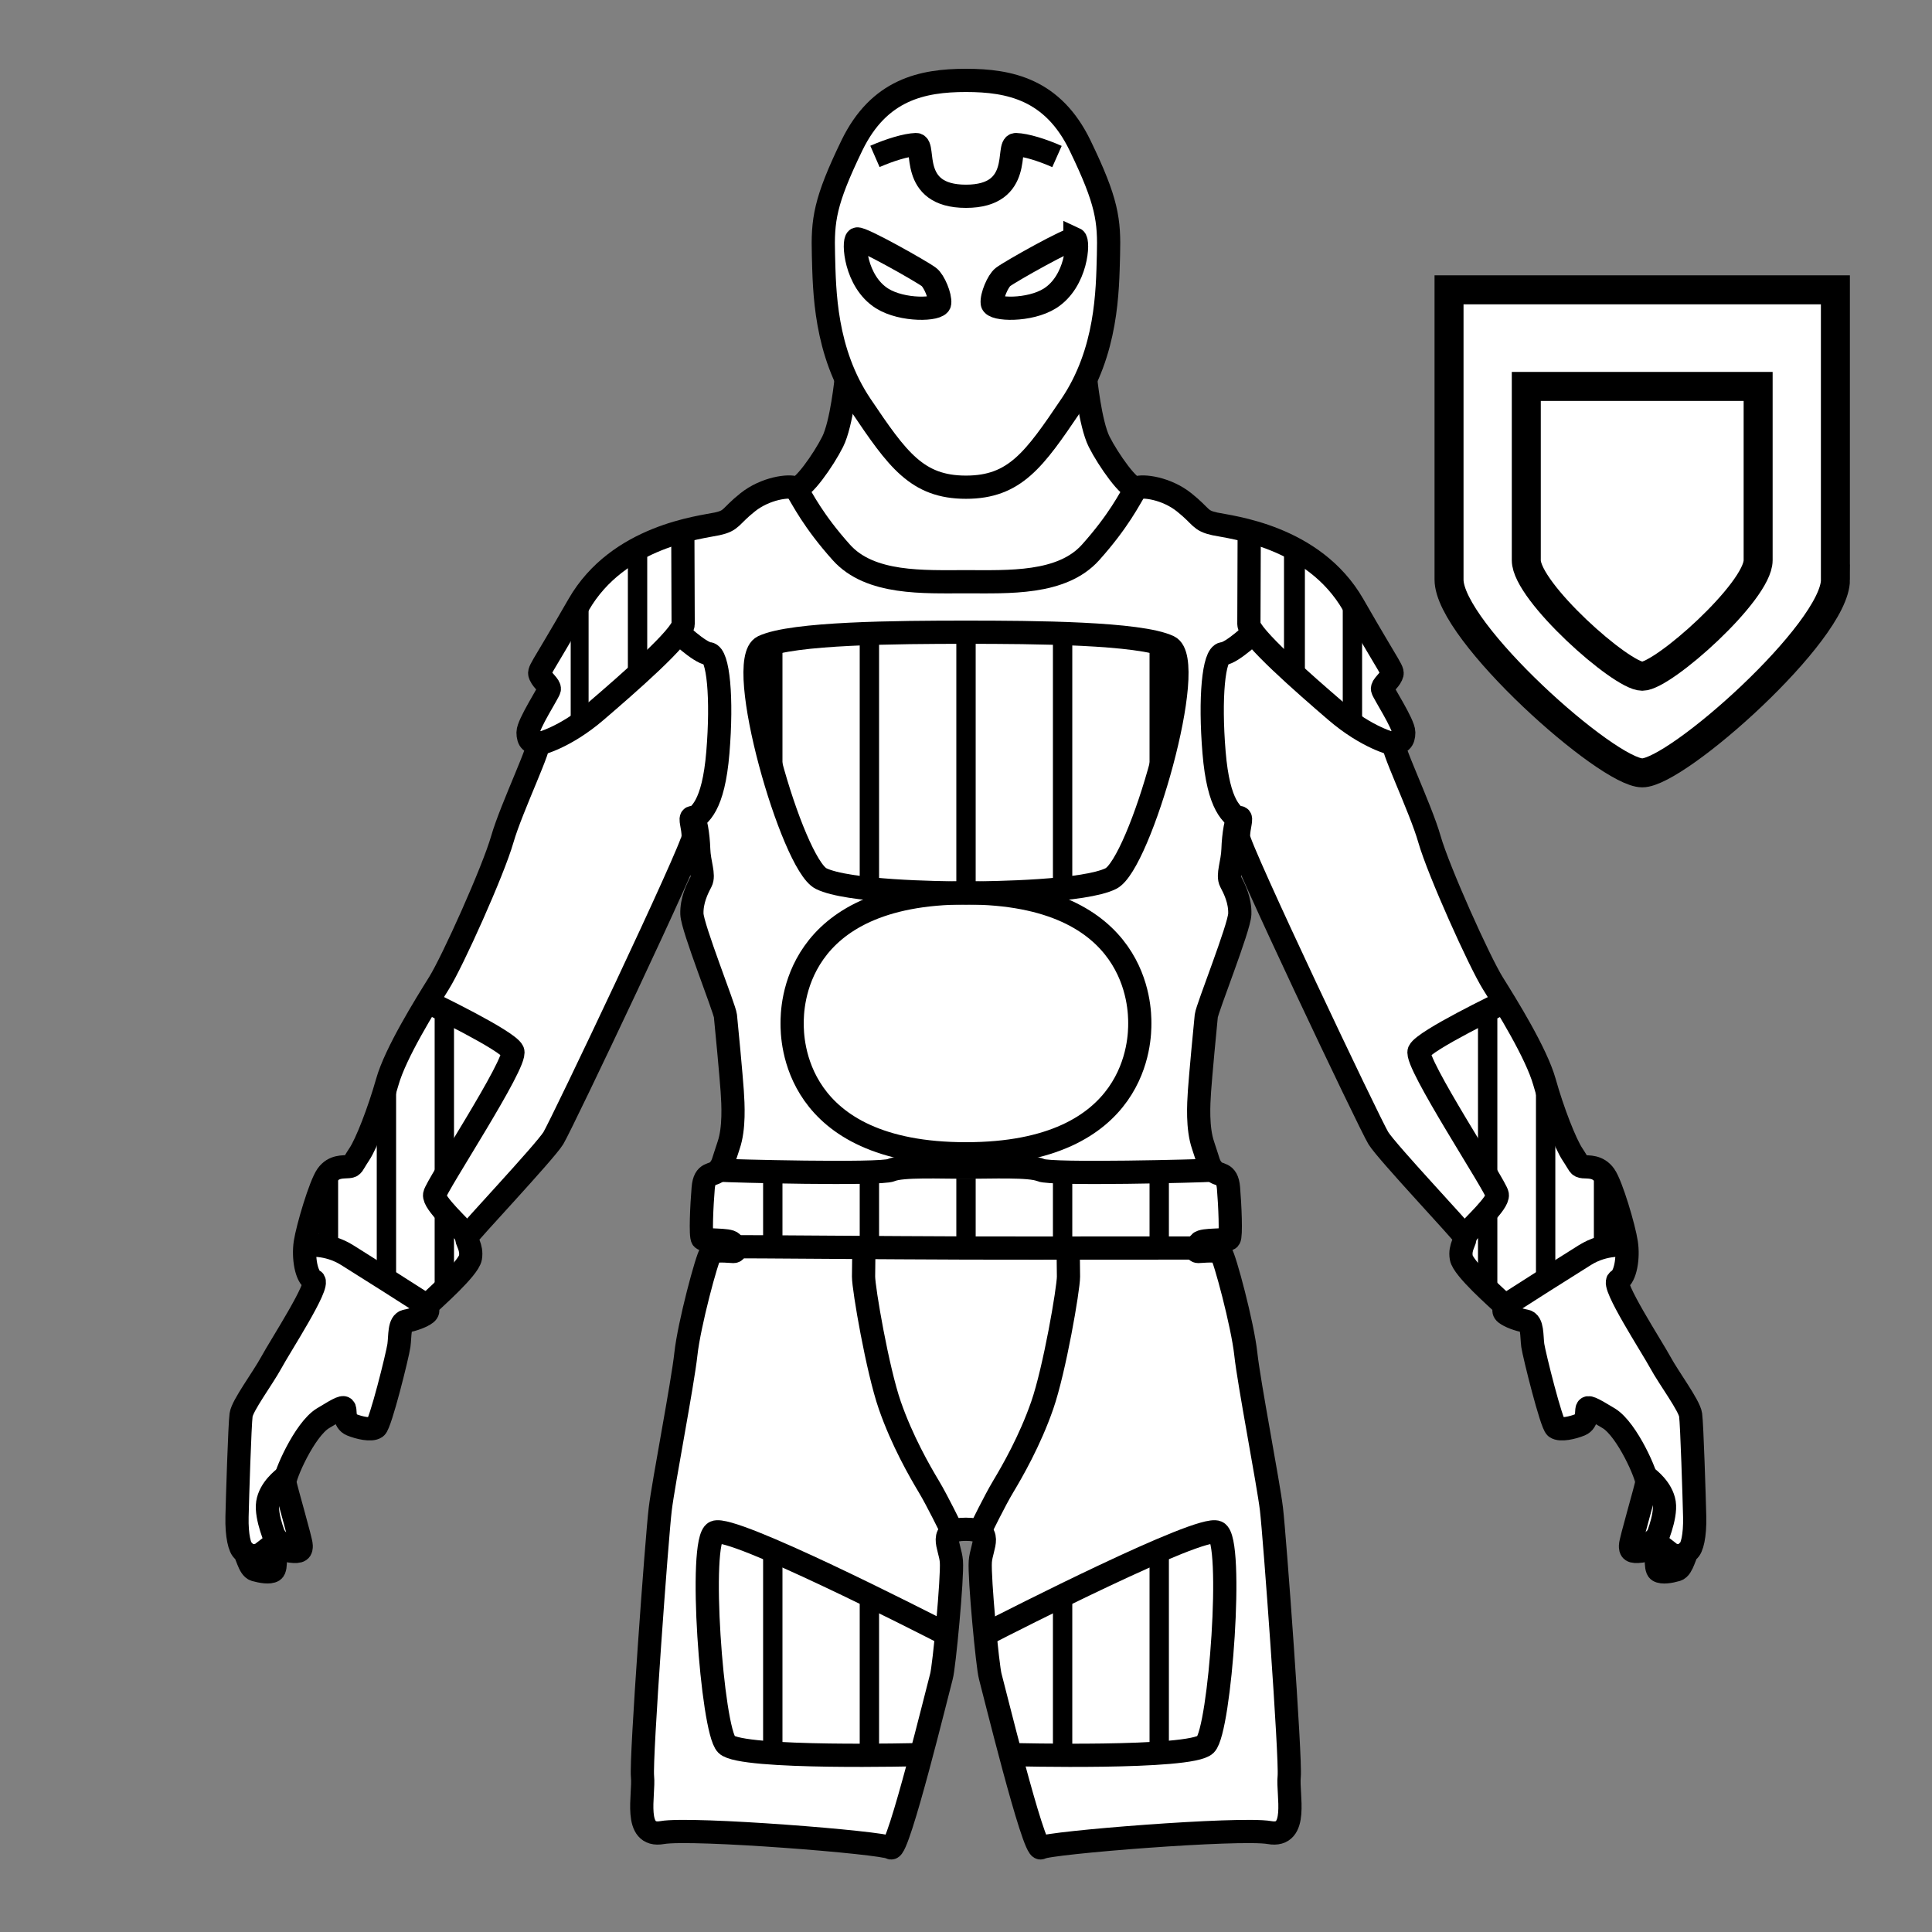 <?xml version="1.0" encoding="UTF-8" standalone="no"?>
<!-- Created with Inkscape (http://www.inkscape.org/) -->

<svg
   width="100"
   height="100"
   viewBox="0 0 26.458 26.458"
   version="1.1"
   id="svg5"
   inkscape:version="1.1.1 (3bf5ae0d25, 2021-09-20)"
   sodipodi:docname="iconu_marmour (copie 1).svg"
   inkscape:export-filename="E:\unvanquished assets\icons\iconu_marmour.png"
   inkscape:export-xdpi="96"
   inkscape:export-ydpi="96"
   xmlns:inkscape="http://www.inkscape.org/namespaces/inkscape"
   xmlns:sodipodi="http://sodipodi.sourceforge.net/DTD/sodipodi-0.dtd"
   xmlns="http://www.w3.org/2000/svg"
   xmlns:svg="http://www.w3.org/2000/svg">
  <rect x="0" y="0" width="26.458" height="26.458" fill="#808080" stroke="none"/>
  <sodipodi:namedview
     id="namedview7"
     pagecolor="#505050"
     bordercolor="#eeeeee"
     borderopacity="1"
     inkscape:pageshadow="0"
     inkscape:pageopacity="0"
     inkscape:pagecheckerboard="0"
     inkscape:document-units="px"
     showgrid="true"
     units="px"
     height="1122.52px"
     inkscape:zoom="8"
     inkscape:cx="40.0625"
     inkscape:cy="46.1875"
     inkscape:window-width="1920"
     inkscape:window-height="1017"
     inkscape:window-x="-8"
     inkscape:window-y="-8"
     inkscape:window-maximized="1"
     inkscape:current-layer="layer1"
     showguides="false"
     width="100px"
     inkscape:guide-bbox="true">
    <inkscape:grid
       type="xygrid"
       id="grid836" />
    <sodipodi:guide
       position="2.646,19.844"
       orientation="0.707,-0.707"
       id="guide11245" />
  </sodipodi:namedview>
  <defs
     id="defs2">
    <inkscape:path-effect
       effect="mirror_symmetry"
       start_point="13.229,2.646"
       end_point="13.229,3.175"
       center_point="13.229,2.91"
       id="path-effect2159"
       is_visible="true"
       lpeversion="1.1"
       mode="free"
       discard_orig_path="false"
       fuse_paths="false"
       oposite_fuse="false"
       split_items="true"
       split_open="false" />
    <inkscape:path-effect
       effect="mirror_symmetry"
       start_point="13.229,8.467"
       end_point="13.229,10.848"
       center_point="13.229,9.657"
       id="path-effect901"
       is_visible="true"
       lpeversion="1.1"
       mode="free"
       discard_orig_path="false"
       fuse_paths="false"
       oposite_fuse="false"
       split_items="true"
       split_open="false" />
    <inkscape:path-effect
       effect="mirror_symmetry"
       start_point="13.229,1.634"
       end_point="13.229,2.106"
       center_point="13.229,1.87"
       id="path-effect42275"
       is_visible="true"
       lpeversion="1.1"
       mode="free"
       discard_orig_path="false"
       fuse_paths="false"
       oposite_fuse="false"
       split_items="true"
       split_open="false" />
    <inkscape:path-effect
       effect="mirror_symmetry"
       start_point="13.229,1.048"
       end_point="13.229,4.763"
       center_point="13.229,2.905"
       id="path-effect39543"
       is_visible="true"
       lpeversion="1.1"
       mode="free"
       discard_orig_path="false"
       fuse_paths="false"
       oposite_fuse="false"
       split_items="true"
       split_open="false" />
    <inkscape:path-effect
       effect="mirror_symmetry"
       start_point="11.918,5.18"
       end_point="11.918,5.903"
       center_point="11.918,5.541"
       id="path-effect32711"
       is_visible="true"
       lpeversion="1.1"
       mode="free"
       discard_orig_path="false"
       fuse_paths="false"
       oposite_fuse="false"
       split_items="true"
       split_open="false" />
    <inkscape:path-effect
       effect="mirror_symmetry"
       start_point="13.229,1.048"
       end_point="13.229,12.965"
       center_point="13.229,7.006"
       id="path-effect26730"
       is_visible="true"
       lpeversion="1.1"
       mode="free"
       discard_orig_path="false"
       fuse_paths="false"
       oposite_fuse="false"
       split_items="false"
       split_open="false" />
    <inkscape:path-effect
       effect="mirror_symmetry"
       start_point="13.229,1.058"
       end_point="13.229,25.421"
       center_point="13.229,13.24"
       id="path-effect7396"
       is_visible="true"
       lpeversion="1.1"
       mode="free"
       discard_orig_path="false"
       fuse_paths="false"
       oposite_fuse="false"
       split_items="true"
       split_open="false" />
    <inkscape:path-effect
       effect="mirror_symmetry"
       start_point="10.583,0.527"
       end_point="10.583,26.004"
       center_point="10.583,13.265"
       id="path-effect2647"
       is_visible="true"
       lpeversion="1.1"
       mode="free"
       discard_orig_path="false"
       fuse_paths="false"
       oposite_fuse="false"
       split_items="true"
       split_open="false" />
    <inkscape:path-effect
       effect="mirror_symmetry"
       start_point="10.591,0.626"
       end_point="10.514,4.659"
       center_point="10.553,2.643"
       id="path-effect1400"
       is_visible="true"
       lpeversion="1.1"
       mode="free"
       discard_orig_path="false"
       fuse_paths="false"
       oposite_fuse="false"
       split_items="false"
       split_open="false" />
    <inkscape:path-effect
       effect="mirror_symmetry"
       start_point="22.49,1.323"
       end_point="22.49,6.615"
       center_point="22.49,3.969"
       id="path-effect5216"
       is_visible="true"
       lpeversion="1.1"
       mode="free"
       discard_orig_path="false"
       fuse_paths="false"
       oposite_fuse="false"
       split_items="true"
       split_open="false" />
    <inkscape:path-effect
       effect="mirror_symmetry"
       start_point="13.229,18.256"
       end_point="13.229,23.812"
       center_point="13.229,21.034"
       id="path-effect2322"
       is_visible="true"
       lpeversion="1.1"
       mode="free"
       discard_orig_path="false"
       fuse_paths="false"
       oposite_fuse="false"
       split_items="true"
       split_open="false" />
  </defs>
  <g
     inkscape:label="Calque 1"
     inkscape:groupmode="layer"
     id="layer1">
    <path
       id="mirror-path-effect5216-6-35-3"
       d="M 25.135,7.938 V 3.969 H 19.844 v 3.969 c 0,0.714 2.17,2.646 2.646,2.646 0.476,10e-7 2.646,-1.931 2.646,-2.646 z"
       style="fill:#ffffff;fill-opacity:1;stroke:#000000;stroke-width:0.397;stroke-linecap:butt;stroke-linejoin:miter;stroke-miterlimit:4;stroke-dasharray:none;stroke-opacity:1"
       sodipodi:nodetypes="scczzs"
       inkscape:export-filename="/media/stela/My Passport/unvanquished assets/icons/bsuit2.png"
       inkscape:export-xdpi="480"
       inkscape:export-ydpi="480" />
    <path
       id="mirror-path-effect5216-6-35-3-4"
       d="M 24.077,7.673 V 5.292 h -3.175 V 7.673 c 0,0.429 1.302,1.588 1.588,1.588 0.286,6e-7 1.587,-1.159 1.587,-1.588 z"
       style="fill:#ffffff;fill-opacity:1;stroke:#000000;stroke-width:0.397;stroke-linecap:butt;stroke-linejoin:miter;stroke-miterlimit:4;stroke-dasharray:none;stroke-opacity:1"
       sodipodi:nodetypes="scczzs"
       inkscape:export-filename="/media/stela/My Passport/unvanquished assets/icons/bsuit2.png"
       inkscape:export-xdpi="480"
       inkscape:export-ydpi="480" />
    <g
       id="g11273"
       transform="matrix(1.5,0,0,1.5,-6.615,-0.471)">
      <path
         id="path7408-6"
         d="m 14.321,3.768 c 0,0 0.041,0.413 0.124,0.579 0.083,0.165 0.281,0.446 0.339,0.422 0.058,-0.025 0.273,0 0.438,0.132 0.165,0.132 0.138,0.165 0.279,0.196 0.141,0.031 0.901,0.107 1.264,0.739 0.362,0.631 0.369,0.599 0.348,0.646 -0.021,0.048 -0.087,0.093 -0.081,0.124 0.006,0.031 0.194,0.318 0.194,0.395 0,0.076 -0.033,0.099 -0.087,0.091 -0.054,-0.008 0.24,0.595 0.322,0.885 0.083,0.289 0.455,1.116 0.579,1.315 0.124,0.198 0.397,0.637 0.471,0.901 0.074,0.265 0.19,0.562 0.256,0.661 0.066,0.099 0.054,0.107 0.099,0.112 0.045,0.004 0.132,-0.008 0.194,0.079 0.062,0.087 0.178,0.48 0.198,0.616 0.021,0.136 -0.008,0.31 -0.074,0.343 -0.066,0.033 0.306,0.604 0.384,0.748 0.079,0.145 0.265,0.393 0.277,0.48 0.012,0.087 0.033,0.757 0.037,0.93 0.004,0.174 -0.025,0.289 -0.058,0.31 -0.033,0.021 -0.05,0.157 -0.107,0.174 -0.058,0.017 -0.132,0.029 -0.165,0.008 -0.033,-0.021 -0.017,-0.178 -0.008,-0.232 0.008,-0.054 -0.017,-0.074 -0.029,-0.05 -0.012,0.025 -0.025,0.091 -0.12,0.103 -0.095,0.012 -0.099,-0.008 -0.099,-0.05 0,-0.041 0.141,-0.521 0.149,-0.575 0.008,-0.054 -0.178,-0.484 -0.347,-0.587 -0.169,-0.103 -0.19,-0.107 -0.198,-0.087 -0.008,0.021 0.008,0.116 -0.062,0.145 -0.07,0.029 -0.182,0.054 -0.223,0.025 -0.041,-0.029 -0.198,-0.661 -0.211,-0.748 -0.012,-0.087 0,-0.211 -0.066,-0.223 -0.066,-0.012 -0.145,-0.041 -0.182,-0.07 -0.037,-0.029 0.008,-0.054 -0.029,-0.091 -0.037,-0.037 -0.36,-0.318 -0.376,-0.418 -0.017,-0.099 0.045,-0.157 0.033,-0.19 -0.012,-0.033 -0.711,-0.773 -0.79,-0.901 -0.079,-0.128 -1.277,-2.65 -1.277,-2.749 0,-0.099 0.037,-0.178 0.008,-0.178 -0.029,0 -0.054,0.161 -0.058,0.289 -0.004,0.128 -0.054,0.236 -0.021,0.298 0.033,0.062 0.087,0.169 0.083,0.294 -0.004,0.124 -0.298,0.86 -0.306,0.93 -0.008,0.07 -0.054,0.566 -0.062,0.686 -0.008,0.12 -0.021,0.339 0.033,0.496 0.054,0.157 0.048,0.178 0.095,0.23 0.047,0.053 0.124,0.006 0.137,0.159 0.013,0.153 0.026,0.443 0.006,0.463 -0.02,0.02 -0.243,0.003 -0.269,0.038 -0.026,0.035 -0.047,0.079 -0.012,0.079 0.035,0 0.175,-0.02 0.208,0.018 0.032,0.038 0.196,0.649 0.225,0.918 0.029,0.269 0.205,1.175 0.234,1.415 0.029,0.24 0.178,2.278 0.162,2.443 -0.017,0.165 0.09,0.559 -0.18,0.511 -0.269,-0.048 -2.022,0.092 -2.087,0.139 -0.065,0.048 -0.437,-1.477 -0.462,-1.564 -0.025,-0.087 -0.102,-0.905 -0.091,-1.05 0.011,-0.145 0.132,-0.294 -0.132,-0.294 -0.265,0 -0.143,0.149 -0.132,0.294 0.011,0.145 -0.066,0.963 -0.091,1.05 -0.025,0.087 -0.396,1.612 -0.462,1.564 -0.065,-0.048 -1.818,-0.187 -2.087,-0.139 -0.269,0.048 -0.163,-0.346 -0.18,-0.511 -0.017,-0.165 0.132,-2.203 0.162,-2.443 0.029,-0.24 0.205,-1.146 0.234,-1.415 0.029,-0.269 0.193,-0.88 0.225,-0.918 0.032,-0.038 0.172,-0.018 0.208,-0.018 0.035,0 0.015,-0.044 -0.012,-0.079 -0.026,-0.035 -0.248,-0.018 -0.269,-0.038 -0.021,-0.02 -0.007,-0.31 0.006,-0.463 0.013,-0.154 0.091,-0.107 0.137,-0.159 0.047,-0.053 0.041,-0.073 0.095,-0.23 0.054,-0.157 0.041,-0.376 0.033,-0.496 -0.008,-0.12 -0.054,-0.616 -0.062,-0.686 -0.008,-0.07 -0.302,-0.806 -0.306,-0.93 -0.004,-0.124 0.05,-0.232 0.083,-0.294 0.033,-0.062 -0.017,-0.169 -0.021,-0.298 -0.004,-0.128 -0.029,-0.289 -0.058,-0.289 -0.029,0 0.008,0.079 0.008,0.178 0,0.099 -1.199,2.621 -1.277,2.749 -0.079,0.128 -0.777,0.868 -0.79,0.901 -0.012,0.033 0.05,0.091 0.033,0.19 -0.017,0.099 -0.339,0.38 -0.376,0.418 -0.037,0.037 0.008,0.062 -0.029,0.091 -0.037,0.029 -0.116,0.058 -0.182,0.07 -0.066,0.012 -0.054,0.136 -0.066,0.223 -0.012,0.087 -0.169,0.719 -0.211,0.748 -0.041,0.029 -0.153,0.004 -0.223,-0.025 -0.07,-0.029 -0.054,-0.124 -0.062,-0.145 -0.008,-0.021 -0.029,-0.017 -0.198,0.087 -0.169,0.103 -0.356,0.533 -0.347,0.587 0.008,0.054 0.149,0.533 0.149,0.575 0,0.041 -0.004,0.062 -0.099,0.05 -0.095,-0.012 -0.107,-0.079 -0.12,-0.103 -0.012,-0.025 -0.037,-0.004 -0.029,0.05 0.008,0.054 0.025,0.211 -0.008,0.232 -0.033,0.021 -0.107,0.008 -0.165,-0.008 -0.058,-0.017 -0.074,-0.153 -0.107,-0.174 -0.033,-0.021 -0.062,-0.136 -0.058,-0.31 0.004,-0.174 0.025,-0.843 0.037,-0.93 0.012,-0.087 0.198,-0.335 0.277,-0.48 C 6.966,12.607 7.338,12.036 7.272,12.003 7.206,11.97 7.177,11.796 7.197,11.66 7.218,11.524 7.334,11.131 7.396,11.044 7.458,10.957 7.545,10.97 7.59,10.965 7.636,10.961 7.623,10.953 7.689,10.854 7.756,10.755 7.871,10.457 7.946,10.192 8.02,9.928 8.293,9.49 8.417,9.291 8.541,9.093 8.913,8.266 8.996,7.976 9.079,7.687 9.372,7.083 9.318,7.092 c -0.054,0.008 -0.087,-0.014 -0.087,-0.091 0,-0.076 0.188,-0.364 0.194,-0.395 0.006,-0.031 -0.06,-0.076 -0.081,-0.124 -0.021,-0.048 -0.014,-0.015 0.348,-0.646 0.362,-0.631 1.123,-0.708 1.264,-0.739 0.141,-0.031 0.114,-0.064 0.279,-0.196 0.165,-0.132 0.38,-0.157 0.438,-0.132 0.058,0.025 0.256,-0.256 0.339,-0.422 0.083,-0.165 0.124,-0.579 0.124,-0.579"
         style="fill:#ffffff;fill-opacity:1;stroke:#000000;stroke-width:0.212;stroke-linecap:butt;stroke-linejoin:miter;stroke-miterlimit:4;stroke-dasharray:none;stroke-opacity:1"
         sodipodi:nodetypes="csssssssssssssccsssscsscscsssssscssssssssscscccsssccssssszzcczzczzsssssccssscccscssssssssscssssssccccscsscsccsssssssssssscc" />
      <path
         id="mirror-path-effect39543-2"
         d="M 14.187,4.016 C 14.52,3.523 14.521,2.966 14.53,2.644 14.539,2.323 14.519,2.156 14.271,1.643 14.023,1.13 13.629,1.048 13.229,1.048 c -0.4,0 -0.794,0.083 -1.042,0.595 -0.248,0.513 -0.268,0.68 -0.259,1.001 0.009,0.321 0.01,0.878 0.343,1.372 0.333,0.494 0.511,0.746 0.958,0.746 0.447,0 0.624,-0.252 0.958,-0.746 z"
         style="fill:#ffffff;fill-opacity:1;stroke:#000000;stroke-width:0.212;stroke-linecap:butt;stroke-linejoin:miter;stroke-miterlimit:4;stroke-dasharray:none;stroke-opacity:1"
         sodipodi:nodetypes="scczszzzs" />
      <path
         style="fill:none;stroke:#000000;stroke-width:0.212;stroke-linecap:butt;stroke-linejoin:miter;stroke-miterlimit:4;stroke-dasharray:none;stroke-opacity:1"
         d="m 9.331,7.105 c 0,0 0.234,-0.053 0.52,-0.298 C 10.138,6.561 10.647,6.117 10.647,6.011 c 0,-0.105 -0.003,-0.83 -0.003,-0.83"
         id="path2813"
         sodipodi:nodetypes="cssc" />
      <path
         style="fill:none;stroke:#000000;stroke-width:0.212;stroke-linecap:butt;stroke-linejoin:miter;stroke-miterlimit:4;stroke-dasharray:none;stroke-opacity:1"
         d="m 10.586,6.072 c 0,0 0.208,0.201 0.295,0.21 0.087,0.008 0.124,0.405 0.083,0.901 -0.041,0.496 -0.167,0.577 -0.253,0.629"
         id="path3095"
         sodipodi:nodetypes="cscc" />
      <path
         style="fill:none;stroke:#000000;stroke-width:0.212;stroke-linecap:butt;stroke-linejoin:miter;stroke-miterlimit:4;stroke-dasharray:none;stroke-opacity:1"
         d="m 8.325,9.467 c 0,0 0.719,0.345 0.766,0.444 0.047,0.099 -0.702,1.234 -0.713,1.31 -0.012,0.076 0.23,0.29 0.295,0.372"
         id="path3469"
         sodipodi:nodetypes="cssc" />
      <path
         style="fill:none;stroke:#000000;stroke-width:0.212;stroke-linecap:butt;stroke-linejoin:miter;stroke-miterlimit:4;stroke-dasharray:none;stroke-opacity:1"
         d="m 7.209,11.685 c 0,0 0.184,-0.029 0.371,0.088 0.187,0.117 0.593,0.374 0.719,0.456"
         id="path3843"
         sodipodi:nodetypes="csc" />
      <path
         style="fill:none;stroke:#000000;stroke-width:0.212;stroke-linecap:butt;stroke-linejoin:miter;stroke-miterlimit:4;stroke-dasharray:none;stroke-opacity:1"
         d="m 6.654,14.527 c 0,0 0.121,-0.011 0.135,-0.022 0.013,-0.01 0.146,-0.113 0.146,-0.113"
         id="path4179"
         sodipodi:nodetypes="czc" />
      <path
         style="fill:none;stroke:#000000;stroke-width:0.212;stroke-linecap:butt;stroke-linejoin:miter;stroke-miterlimit:4;stroke-dasharray:none;stroke-opacity:1"
         d="m 6.935,14.393 c 0,0 -0.101,-0.227 -0.081,-0.358 0.021,-0.13 0.141,-0.219 0.161,-0.236"
         id="path4537"
         sodipodi:nodetypes="csc" />
      <path
         style="fill:none;stroke:#000000;stroke-width:0.212;stroke-linecap:butt;stroke-linejoin:miter;stroke-miterlimit:4;stroke-dasharray:none;stroke-opacity:1"
         d="m 12.811,16.333 c 0,0 -1.634,0.043 -1.768,-0.092 -0.134,-0.134 -0.259,-1.869 -0.105,-1.938 0.154,-0.069 1.881,0.812 2.107,0.928"
         id="path5322"
         sodipodi:nodetypes="cccc" />
      <path
         style="fill:none;stroke:#000000;stroke-width:0.212;stroke-linecap:butt;stroke-linejoin:miter;stroke-miterlimit:4;stroke-dasharray:none;stroke-opacity:1"
         d="m 11.686,4.788 c 0.048,0.077 0.147,0.281 0.405,0.569 0.263,0.294 0.754,0.268 1.138,0.268 0.385,0 0.875,0.026 1.138,-0.268 0.258,-0.288 0.357,-0.492 0.405,-0.569"
         id="path5566"
         sodipodi:nodetypes="cszsc" />
      <path
         style="fill:none;stroke:#000000;stroke-width:0.212;stroke-linecap:butt;stroke-linejoin:miter;stroke-miterlimit:4;stroke-dasharray:none;stroke-opacity:1"
         d="m 10.992,10.998 c 0.069,0.006 1.455,0.042 1.553,-8.61e-4 0.098,-0.043 0.456,-0.027 0.684,-0.027 0.228,0 0.586,-0.016 0.684,0.027 0.098,0.043 1.484,0.007 1.553,8.61e-4"
         id="path6033"
         sodipodi:nodetypes="cszsc" />
      <path
         style="fill:none;stroke:#000000;stroke-width:0.212;stroke-linecap:butt;stroke-linejoin:miter;stroke-miterlimit:4;stroke-dasharray:none;stroke-opacity:1"
         d="m 13.093,14.273 c 0,0 -0.123,-0.254 -0.204,-0.389 -0.081,-0.135 -0.242,-0.414 -0.355,-0.739 -0.113,-0.325 -0.24,-1.065 -0.24,-1.176 0,-0.111 0.004,-0.27 0.004,-0.27"
         id="path6993" />
      <path
         style="fill:none;stroke:#000000;stroke-width:0.212;stroke-linecap:butt;stroke-linejoin:miter;stroke-miterlimit:4;stroke-dasharray:none;stroke-opacity:1"
         d="m 11.108,11.696 c 0.124,-8.5e-4 1.414,0.01 2.121,0.012 0.707,0.002 1.996,-8.5e-4 2.121,0"
         id="path6995"
         sodipodi:nodetypes="czc" />
      <path
         id="path7410-2"
         d="m 17.127,7.105 c 0,0 -0.234,-0.053 -0.52,-0.298 C 16.321,6.561 15.812,6.117 15.812,6.011 c 0,-0.105 0.003,-0.83 0.003,-0.83"
         style="fill:none;stroke:#000000;stroke-width:0.212;stroke-linecap:butt;stroke-linejoin:miter;stroke-miterlimit:4;stroke-dasharray:none;stroke-opacity:1" />
      <path
         id="path7412-9"
         d="m 15.872,6.072 c 0,0 -0.208,0.201 -0.295,0.21 -0.087,0.008 -0.124,0.405 -0.083,0.901 0.041,0.496 0.167,0.577 0.253,0.629"
         style="fill:none;stroke:#000000;stroke-width:0.212;stroke-linecap:butt;stroke-linejoin:miter;stroke-miterlimit:4;stroke-dasharray:none;stroke-opacity:1" />
      <path
         id="path7416-2"
         d="m 18.133,9.467 c 0,0 -0.719,0.345 -0.766,0.444 -0.047,0.099 0.702,1.234 0.713,1.31 0.012,0.076 -0.23,0.29 -0.295,0.372"
         style="fill:none;stroke:#000000;stroke-width:0.212;stroke-linecap:butt;stroke-linejoin:miter;stroke-miterlimit:4;stroke-dasharray:none;stroke-opacity:1" />
      <path
         id="path7418-7"
         d="m 19.25,11.685 c 0,0 -0.184,-0.029 -0.371,0.088 -0.187,0.117 -0.593,0.374 -0.719,0.456"
         style="fill:none;stroke:#000000;stroke-width:0.212;stroke-linecap:butt;stroke-linejoin:miter;stroke-miterlimit:4;stroke-dasharray:none;stroke-opacity:1" />
      <path
         id="path7422-9"
         d="m 19.805,14.527 c 0,0 -0.121,-0.011 -0.135,-0.022 -0.013,-0.01 -0.146,-0.113 -0.146,-0.113"
         style="fill:none;stroke:#000000;stroke-width:0.212;stroke-linecap:butt;stroke-linejoin:miter;stroke-miterlimit:4;stroke-dasharray:none;stroke-opacity:1" />
      <path
         id="path7424-3"
         d="m 19.523,14.393 c 0,0 0.101,-0.227 0.081,-0.358 -0.021,-0.13 -0.141,-0.219 -0.161,-0.236"
         style="fill:none;stroke:#000000;stroke-width:0.212;stroke-linecap:butt;stroke-linejoin:miter;stroke-miterlimit:4;stroke-dasharray:none;stroke-opacity:1" />
      <path
         id="path7444-2"
         d="m 13.648,16.333 c 0,0 1.634,0.043 1.768,-0.092 0.134,-0.134 0.259,-1.869 0.105,-1.938 -0.154,-0.069 -1.881,0.812 -2.107,0.928"
         style="fill:none;stroke:#000000;stroke-width:0.212;stroke-linecap:butt;stroke-linejoin:miter;stroke-miterlimit:4;stroke-dasharray:none;stroke-opacity:1" />
      <path
         id="path7454-5"
         d="m 13.366,14.273 c 0,0 0.123,-0.254 0.204,-0.389 0.081,-0.135 0.242,-0.414 0.355,-0.739 0.113,-0.325 0.24,-1.065 0.24,-1.176 0,-0.111 -0.004,-0.27 -0.004,-0.27"
         style="fill:none;stroke:#000000;stroke-width:0.212;stroke-linecap:butt;stroke-linejoin:miter;stroke-miterlimit:4;stroke-dasharray:none;stroke-opacity:1" />
      <path
         style="fill:none;stroke:#000000;stroke-width:0.212;stroke-linecap:butt;stroke-linejoin:miter;stroke-miterlimit:4;stroke-dasharray:none;stroke-opacity:1"
         d="m 12.234,2.496 c -0.037,0.017 -0.018,0.386 0.228,0.542 0.187,0.118 0.519,0.106 0.527,0.044 C 12.997,3.02 12.938,2.878 12.891,2.843 12.829,2.795 12.272,2.48 12.234,2.496 Z"
         id="path932"
         sodipodi:nodetypes="sscss" />
      <path
         style="fill:none;stroke:#000000;stroke-width:0.212;stroke-linecap:butt;stroke-linejoin:miter;stroke-miterlimit:4;stroke-dasharray:none;stroke-opacity:1"
         d="m 11.642,9.657 c 0,-0.132 0,-1.191 1.587,-1.191 1.587,0 1.587,1.058 1.587,1.191 0,0.132 0,1.191 -1.587,1.191 -1.587,0 -1.587,-1.058 -1.587,-1.191 z"
         id="path20537"
         sodipodi:nodetypes="zzszz" />
      <path
         id="path26764-6"
         d="m 13.229,8.467 c 0.265,0 1.086,-0.014 1.323,-0.132 0.265,-0.132 0.799,-1.988 0.529,-2.117 -0.265,-0.126 -1.233,-0.132 -1.852,-0.132 -0.619,1e-7 -1.587,0.006 -1.852,0.132 -0.269,0.129 0.265,1.984 0.529,2.117 0.237,0.118 1.058,0.132 1.323,0.132"
         style="fill:none;stroke:#000000;stroke-width:0.212;stroke-linecap:butt;stroke-linejoin:miter;stroke-miterlimit:4;stroke-dasharray:none;stroke-opacity:1"
         sodipodi:nodetypes="csczssc" />
      <path
         id="mirror-path-effect42275-3"
         d="M 14.06,1.743 C 13.927,1.684 13.777,1.637 13.685,1.634 c -0.092,-0.003 0.073,0.472 -0.456,0.472 -0.529,0 -0.364,-0.475 -0.456,-0.472 -0.092,0.003 -0.242,0.05 -0.375,0.108"
         style="fill:none;stroke:#000000;stroke-width:0.212;stroke-linecap:butt;stroke-linejoin:miter;stroke-miterlimit:4;stroke-dasharray:none;stroke-opacity:1"
         sodipodi:nodetypes="cszzc" />
      <path
         id="mirror-path-effect2159-6"
         d="m 14.224,2.496 c 0.037,0.017 0.018,0.386 -0.228,0.542 -0.187,0.118 -0.519,0.106 -0.527,0.044 -0.008,-0.062 0.051,-0.203 0.098,-0.239 0.062,-0.048 0.62,-0.363 0.657,-0.346 z"
         style="fill:none;stroke:#000000;stroke-width:0.212;stroke-linecap:butt;stroke-linejoin:miter;stroke-miterlimit:4;stroke-dasharray:none;stroke-opacity:1" />
    </g>
    <path
       style="fill:none;stroke:#000000;stroke-width:0.265px;stroke-linecap:butt;stroke-linejoin:miter;stroke-opacity:1"
       d="M 11.906,8.731 V 12.171"
       id="path6497" />
    <path
       style="fill:none;stroke:#000000;stroke-width:0.265px;stroke-linecap:butt;stroke-linejoin:miter;stroke-opacity:1"
       d="M 13.229,8.731 V 12.171"
       id="path6499" />
    <path
       style="fill:none;stroke:#000000;stroke-width:0.265px;stroke-linecap:butt;stroke-linejoin:miter;stroke-opacity:1"
       d="M 14.552,8.731 V 12.171"
       id="path6724" />
    <path
       style="fill:none;stroke:#000000;stroke-width:0.265px;stroke-linecap:butt;stroke-linejoin:miter;stroke-opacity:1"
       d="m 15.875,8.731 0,1.852"
       id="path6726"
       sodipodi:nodetypes="cc" />
    <path
       style="fill:none;stroke:#000000;stroke-width:0.265px;stroke-linecap:butt;stroke-linejoin:miter;stroke-opacity:1"
       d="m 10.583,8.731 0,1.852"
       id="path6728"
       sodipodi:nodetypes="cc" />
    <path
       style="fill:none;stroke:#000000;stroke-width:0.286px;stroke-linecap:butt;stroke-linejoin:miter;stroke-opacity:1"
       d="M 17.727,7.541 V 9.26"
       id="path6822"
       sodipodi:nodetypes="cc" />
    <path
       style="fill:none;stroke:#000000;stroke-width:0.265px;stroke-linecap:butt;stroke-linejoin:miter;stroke-opacity:1"
       d="M 18.521,8.202 V 9.922"
       id="path6824"
       sodipodi:nodetypes="cc" />
    <path
       style="fill:none;stroke:#000000;stroke-width:0.265px;stroke-linecap:butt;stroke-linejoin:miter;stroke-opacity:1"
       d="m 14.552,21.96 v 2.117"
       id="path7266" />
    <path
       style="fill:none;stroke:#000000;stroke-width:0.265px;stroke-linecap:butt;stroke-linejoin:miter;stroke-opacity:1"
       d="m 15.875,21.167 v 2.91"
       id="path7268" />
    <path
       style="fill:none;stroke:#000000;stroke-width:0.265px;stroke-linecap:butt;stroke-linejoin:miter;stroke-opacity:1"
       d="m 11.906,21.96 v 2.117"
       id="path7270" />
    <path
       style="fill:none;stroke:#000000;stroke-width:0.265px;stroke-linecap:butt;stroke-linejoin:miter;stroke-opacity:1"
       d="m 10.583,21.167 v 2.91"
       id="path7272" />
    <path
       style="fill:none;stroke:#000000;stroke-width:0.265px;stroke-linecap:butt;stroke-linejoin:miter;stroke-opacity:1"
       d="m 10.583,16.14 v 0.794"
       id="path7274" />
    <path
       style="fill:none;stroke:#000000;stroke-width:0.265px;stroke-linecap:butt;stroke-linejoin:miter;stroke-opacity:1"
       d="m 11.906,16.14 v 0.794"
       id="path7276" />
    <path
       style="fill:none;stroke:#000000;stroke-width:0.265px;stroke-linecap:butt;stroke-linejoin:miter;stroke-opacity:1"
       d="m 13.229,16.14 v 0.794"
       id="path7278" />
    <path
       style="fill:none;stroke:#000000;stroke-width:0.265px;stroke-linecap:butt;stroke-linejoin:miter;stroke-opacity:1"
       d="m 14.552,16.14 v 0.794"
       id="path7280" />
    <path
       style="fill:none;stroke:#000000;stroke-width:0.265px;stroke-linecap:butt;stroke-linejoin:miter;stroke-opacity:1"
       d="m 15.875,16.14 v 0.794"
       id="path7282" />
    <path
       style="fill:none;stroke:#000000;stroke-width:0.265px;stroke-linecap:butt;stroke-linejoin:miter;stroke-opacity:1"
       d="M 5.292,14.817 V 17.462"
       id="path7284"
       sodipodi:nodetypes="cc" />
    <path
       style="fill:none;stroke:#000000;stroke-width:0.265px;stroke-linecap:butt;stroke-linejoin:miter;stroke-opacity:1"
       d="m 6.085,13.758 v 2.381"
       id="path7288" />
    <path
       style="fill:none;stroke:#000000;stroke-width:0.265px;stroke-linecap:butt;stroke-linejoin:miter;stroke-opacity:1"
       d="m 6.085,16.669 v 1.058"
       id="path7290" />
    <path
       style="fill:none;stroke:#000000;stroke-width:0.265px;stroke-linecap:butt;stroke-linejoin:miter;stroke-opacity:1"
       d="m 4.498,16.14 v 1.058"
       id="path7292" />
    <path
       style="fill:none;stroke:#000000;stroke-width:0.265px;stroke-linecap:butt;stroke-linejoin:miter;stroke-opacity:1"
       d="m 20.373,16.14 v -2.381"
       id="path7411" />
    <path
       style="fill:none;stroke:#000000;stroke-width:0.265px;stroke-linecap:butt;stroke-linejoin:miter;stroke-opacity:1"
       d="m 20.373,16.669 v 1.058"
       id="path7413" />
    <path
       style="fill:none;stroke:#000000;stroke-width:0.265px;stroke-linecap:butt;stroke-linejoin:miter;stroke-opacity:1"
       d="M 21.167,14.817 V 17.462"
       id="path7415" />
    <path
       style="fill:none;stroke:#000000;stroke-width:0.265px;stroke-linecap:butt;stroke-linejoin:miter;stroke-opacity:1"
       d="m 21.96,16.14 v 1.058"
       id="path7417" />
    <path
       style="fill:none;stroke:#000000;stroke-width:0.265px;stroke-linecap:butt;stroke-linejoin:miter;stroke-opacity:1"
       d="M 8.731,7.408 V 9.26"
       id="path7419" />
    <path
       style="fill:none;stroke:#000000;stroke-width:0.245px;stroke-linecap:butt;stroke-linejoin:miter;stroke-opacity:1"
       d="M 7.938,8.202 V 9.922"
       id="path7421"
       sodipodi:nodetypes="cc" />
  </g>
</svg>
